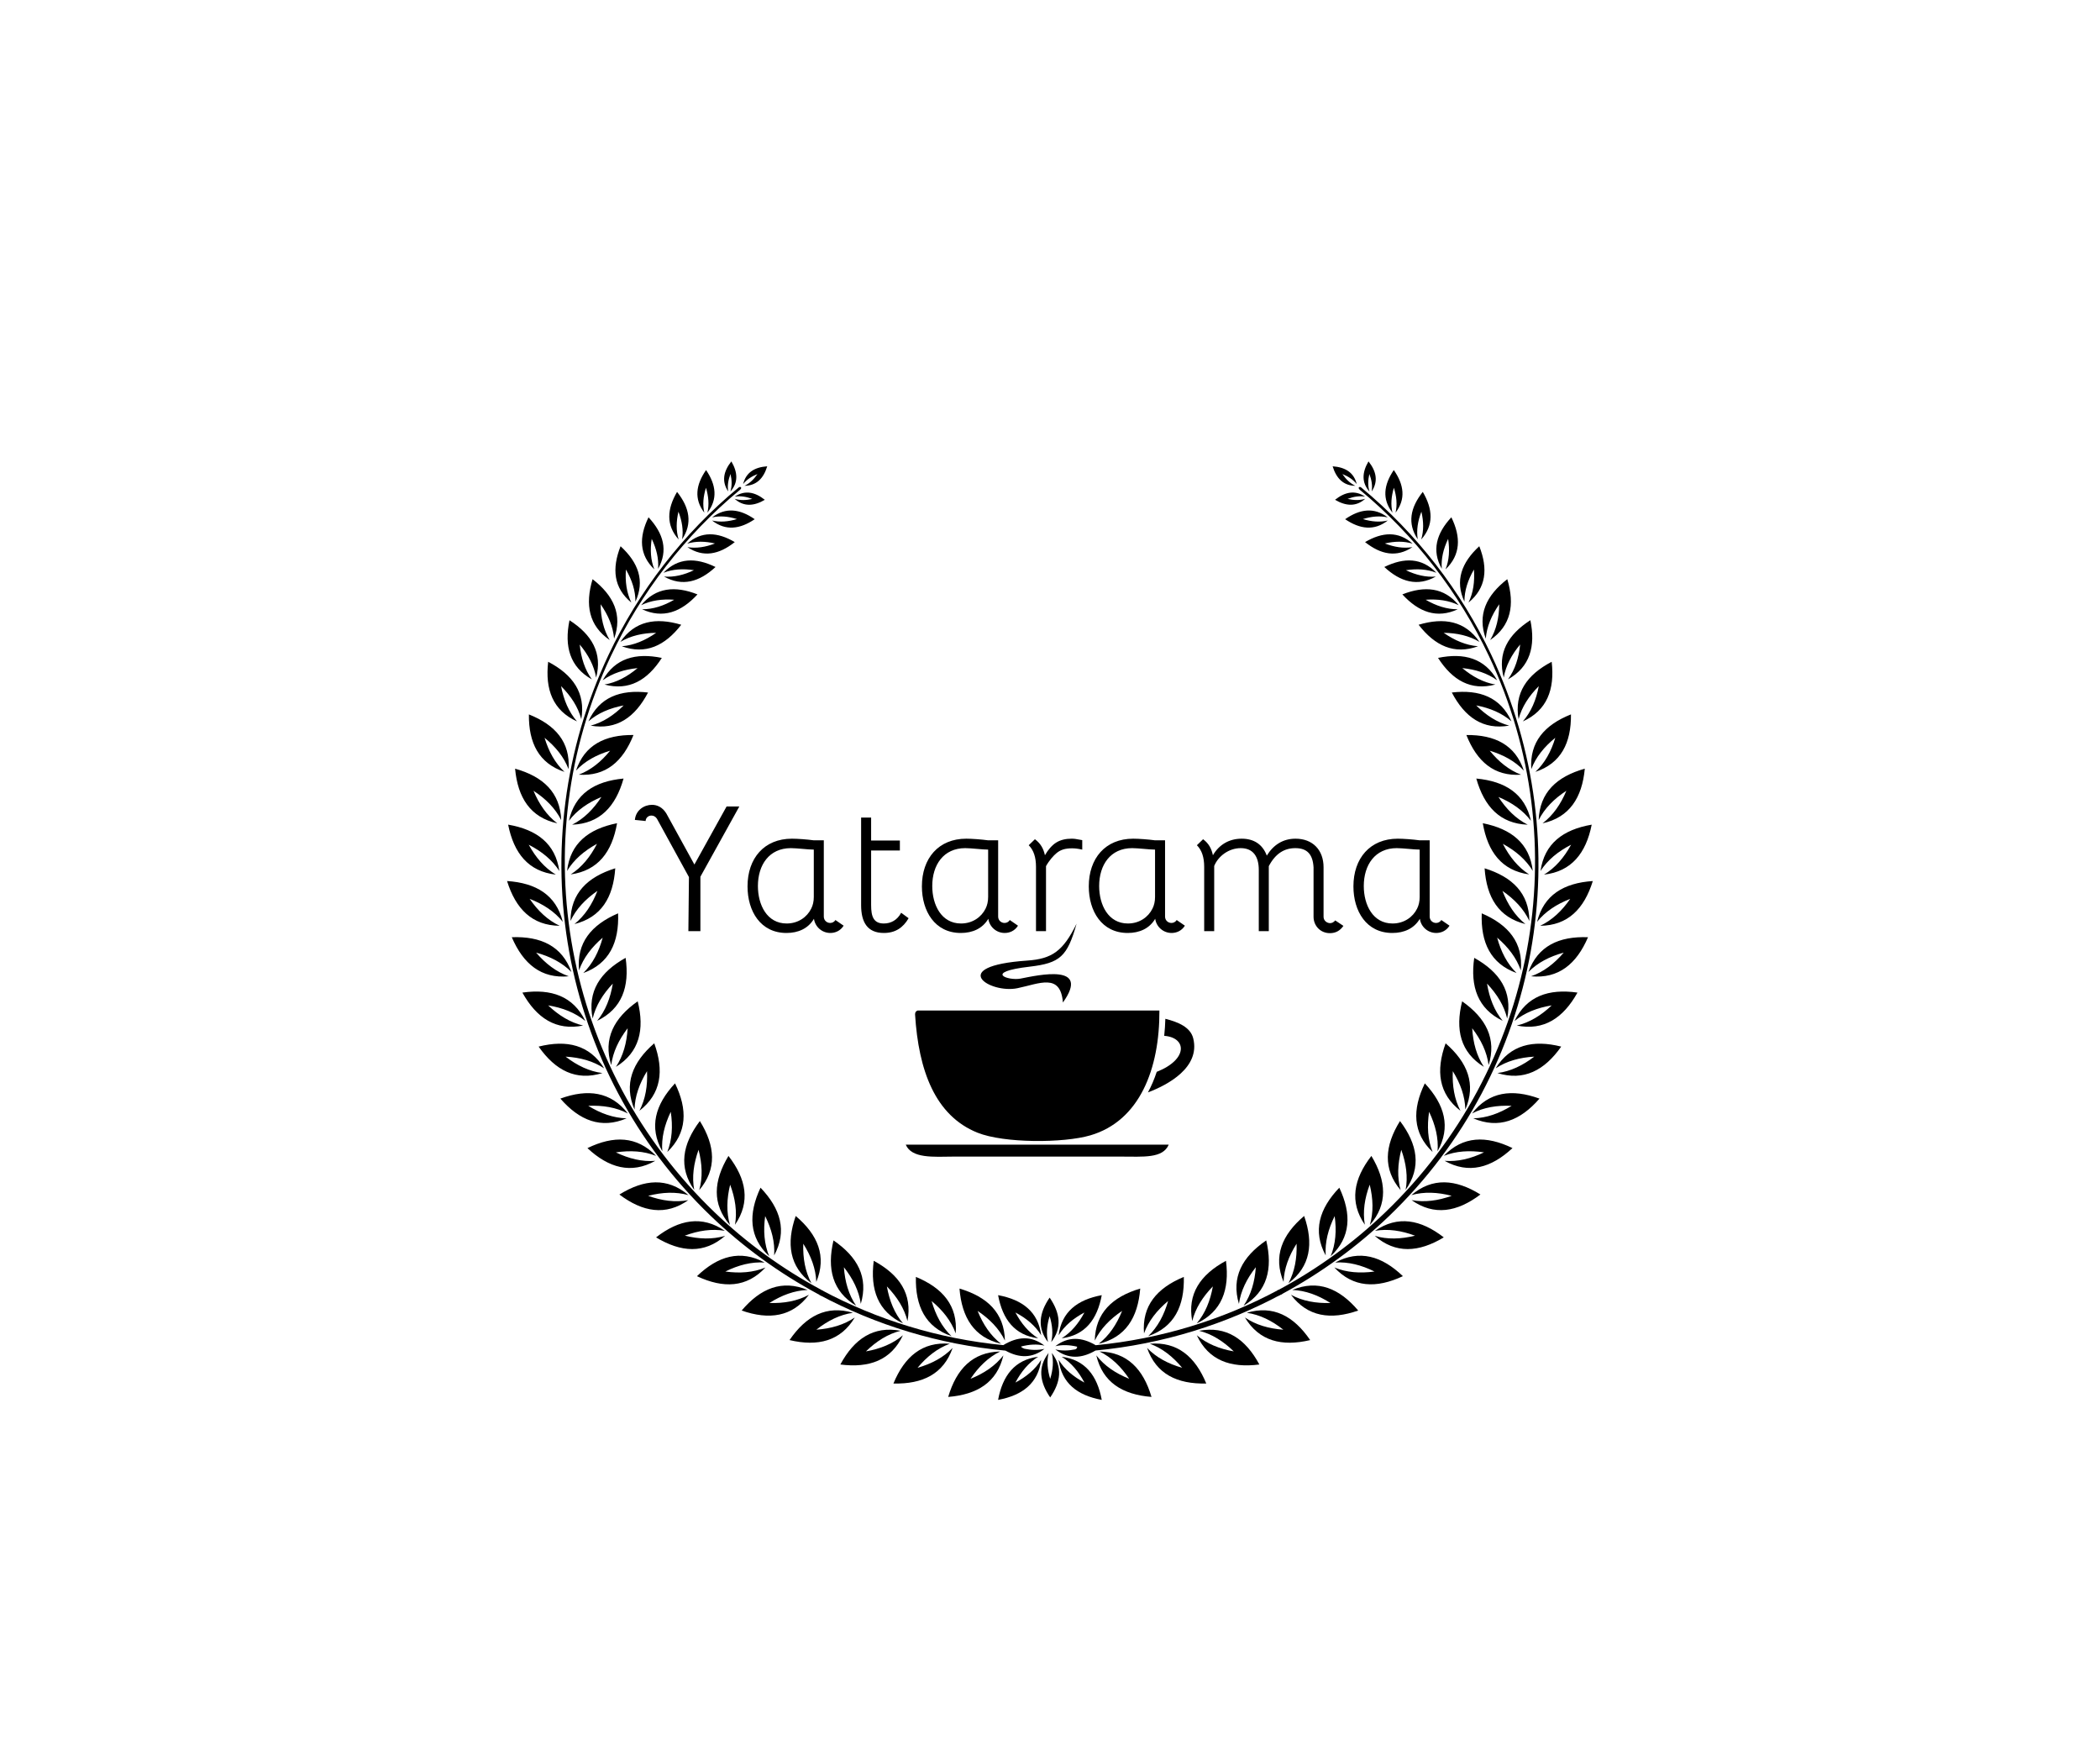 <?xml version="1.0" encoding="utf-8"?><!DOCTYPE svg PUBLIC "-//W3C//DTD SVG 1.1//EN" "http://www.w3.org/Graphics/SVG/1.1/DTD/svg11.dtd"><svg version="1.1" xmlns="http://www.w3.org/2000/svg" xmlns:xlink="http://www.w3.org/1999/xlink" viewBox="0 0 900 750" width="900" height="750"><g class="svg-logo"><g class="base"><g class="logo-element laurel"><path d="M268.12 410.44c-10.92 6.08-16.45 14.43-14.12 26.02 1.29-5.5 4.34-10.43 8.63-14.98 -1.01 6.17-3.1 11.57-6.7 15.94C266.58 432.26 269.88 422.82 268.12 410.44zM325.94 508.93c-5.32 11.32-4.94 21.3 3.71 29.37 -2.15-5.23-2.57-11.01-1.72-17.2 2.77 5.59 4.23 11.21 3.85 16.85C337.42 527.55 334.59 517.96 325.94 508.93zM312.2 495.32c-6.46 10.71-7.12 20.69 0.65 29.6 -1.6-5.42-1.41-11.22 0.07-17.28 2.18 5.85 3.05 11.58 2.09 17.16C321.69 515.04 319.87 505.2 312.2 495.32zM289.3 464.22c-8.53 9.14-11.24 18.77-5.46 29.1 -0.45-5.63 0.93-11.27 3.63-16.9 0.93 6.18 0.59 11.97-1.5 17.23C294.52 485.46 294.76 475.47 289.3 464.22zM299.94 480.37c-7.54 9.98-9.23 19.83-2.42 29.51 -1.04-5.56-0.24-11.3 1.86-17.19 1.56 6.05 1.83 11.85 0.29 17.28C307.33 500.96 306.54 490.98 299.94 480.37zM280.39 447.06c-9.43 8.2-13.12 17.5-8.45 28.38 0.13-5.66 2.09-11.11 5.36-16.44 0.28 6.25-0.65 11.98-3.28 16.98C283.38 468.73 284.66 458.8 280.39 447.06zM273.3 429.07c-10.23 7.19-14.86 16.05-11.35 27.34 0.72-5.62 3.24-10.83 7.04-15.8 -0.37 6.24-1.89 11.83-5.02 16.54C274.03 450.93 276.33 441.2 273.3 429.07zM347.76 549.87c-2.69-4.98-3.7-10.69-3.5-16.93 3.34 5.28 5.37 10.71 5.58 16.36 4.53-10.93 0.72-20.17-8.82-28.25C336.9 532.85 338.31 542.74 347.76 549.87zM268.53 479.21c-5.65-0.14-11.11-2.1-16.43-5.36 6.24-0.28 11.96 0.65 16.97 3.27 -7.24-9.35-17.16-10.64-28.91-6.37C248.37 480.19 257.67 483.87 268.53 479.21zM264.9 391.37c-11.49 4.92-17.85 12.64-16.74 24.43 1.86-5.34 5.4-9.94 10.14-14.01 -1.65 6.03-4.29 11.19-8.32 15.16C261.11 412.92 265.37 403.86 264.9 391.37zM329.75 558.33c5.28-3.34 10.71-5.37 16.36-5.58 -10.93-4.53-20.18-0.72-28.26 8.82 11.81 4.12 21.71 2.71 28.82-6.75C341.7 557.52 335.99 558.53 329.75 558.33zM280.84 497.43c-5.64 0.46-11.27-0.94-16.9-3.63 6.18-0.92 11.97-0.59 17.23 1.5 -8.18-8.54-18.17-8.79-29.41-3.33C260.89 500.49 270.51 503.19 280.84 497.43zM258.18 459.81c-5.61-0.71-10.84-3.23-15.79-7.04 6.23 0.36 11.84 1.89 16.54 5.02 -6.23-10.05-15.96-12.36-28.09-9.32C238.03 458.7 246.89 463.32 258.18 459.81zM294.97 514.27c-5.56 1.04-11.31 0.25-17.19-1.85 6.05-1.57 11.84-1.83 17.28-0.3 -9.01-7.66-18.98-6.86-29.6-0.26C275.44 519.39 285.3 521.08 294.97 514.27zM293.48 529.49c5.86-2.19 11.59-3.05 17.16-2.08 -9.76-6.69-19.6-4.86-29.47 2.81 10.7 6.46 20.68 7.12 29.59-0.66C305.35 531.17 299.55 530.97 293.48 529.49zM310.86 544.85c5.6-2.77 11.21-4.23 16.85-3.85 -10.4-5.64-19.99-2.81-29.02 5.85 11.32 5.32 21.31 4.94 29.37-3.72C322.84 545.29 317.05 545.7 310.86 544.85zM249.9 439.45c-5.51-1.3-10.44-4.34-14.98-8.64 6.17 1.01 11.57 3.11 15.94 6.7 -5.16-10.64-14.6-13.94-26.98-12.18C229.96 436.26 238.3 441.77 249.9 439.45zM284.34 245.44c3.99-1.58 8.38-1.82 13.06-1.11 -4.27 2.04-8.55 3.08-12.82 2.72 7.82 4.39 15.13 2.36 22.07-4.09C298.13 238.8 290.55 238.97 284.34 245.44zM255.85 361.58c-2.85 5.56-6.5 10.06-11.27 13.11 11.71-1.64 17.75-9.62 19.87-21.94 -12.26 2.44-20.08 8.68-21.42 20.43C245.97 368.35 250.37 364.58 255.85 361.58zM298.92 254.7c-9.66-3.81-17.92-2.97-24.15 4.63 4.22-2.06 8.99-2.71 14.17-2.34 -4.49 2.61-9.07 4.1-13.77 4.09C284.09 265.2 291.89 262.34 298.92 254.7zM294.5 232.97c3.72-1.15 7.72-1.06 11.92-0.09 -4.02 1.55-7.97 2.19-11.82 1.57 6.78 4.54 13.55 3.21 20.3-2.16C307.48 227.91 300.59 227.54 294.5 232.97zM243.76 418.34c-5.34-1.86-9.93-5.4-14-10.14 6.03 1.65 11.19 4.29 15.15 8.32 -4.03-11.13-13.07-15.38-25.57-14.92C224.27 413.09 231.99 419.45 243.76 418.34zM305.19 221.71c3.4-0.77 6.97-0.43 10.65 0.72 -3.7 1.11-7.26 1.42-10.66 0.61 5.75 4.5 11.89 3.77 18.27-0.56C317.11 218.07 310.99 217.27 305.19 221.71zM314.85 213.75c3.86 3.44 8.22 3.19 12.93 0.42 -4.28-3.4-8.57-4.24-12.87-1.36 2.44-0.39 4.95 0.01 7.49 0.99C319.74 214.41 317.21 214.47 314.85 213.75zM291.96 267.71c-10.96-3.28-19.95-1.59-26.08 7.34 4.44-2.66 9.62-3.81 15.34-3.89 -4.69 3.27-9.57 5.35-14.73 5.77C276.66 280.62 284.96 276.76 291.96 267.71zM246.19 395.96c11.48-2.86 16.65-11.41 17.49-23.89 -11.94 3.71-19.07 10.72-19.18 22.55 2.4-5.12 6.4-9.33 11.54-12.88C253.77 387.57 250.61 392.43 246.19 395.96zM258.3 291.5c4.19-3.04 9.25-4.64 14.94-5.21 -4.38 3.67-9.07 6.17-14.17 7.04 10.46 2.78 18.39-1.79 24.57-11.41C272.43 279.6 263.62 282.07 258.3 291.5zM246.86 330.2c3.78-4.04 8.76-6.76 14.61-8.52 -3.85 4.74-8.26 8.31-13.43 10.27 11.55 0.79 18.93-5.63 23.45-17C259.26 314.83 250.52 319.22 246.86 330.2zM257.76 341.5c-3.42 5.23-7.51 9.34-12.56 11.88 11.82-0.42 18.65-7.73 22.04-19.77 -12.45 1.16-20.87 6.55-23.42 18.11C247.22 347.21 252 343.92 257.76 341.5zM252.17 309.11c4.09-3.56 9.22-5.71 15.11-6.83 -4.24 4.23-8.9 7.28-14.14 8.66 11.18 1.94 19.03-3.57 24.59-14.19C265.82 295.37 256.85 298.77 252.17 309.11zM324.63 203.14c-1.53 2.24-3.35 3.98-5.56 5.03 5.13-0.07 8.16-3.17 9.74-8.36 -5.41 0.38-9.11 2.64-10.33 7.63C320 205.51 322.1 204.13 324.63 203.14zM238.85 352.8c-4.51-3.41-7.8-8.19-10.21-13.95 5.23 3.41 9.34 7.51 11.87 12.56 -0.42-11.82-7.73-18.65-19.76-22.03C221.9 341.83 227.3 350.25 238.85 352.8zM241.92 330.75c-4.05-3.78-6.76-8.76-8.53-14.6 4.74 3.85 8.32 8.26 10.28 13.43 0.79-11.55-5.63-18.94-17-23.45C226.54 318.36 230.94 327.1 241.92 330.75zM247.29 309.13c-3.56-4.08-5.7-9.22-6.83-15.11 4.23 4.24 7.28 8.89 8.66 14.14 1.94-11.17-3.57-19.03-14.19-24.59C233.56 295.49 236.96 304.46 247.29 309.13zM253.66 291.12c-3.04-4.2-4.64-9.25-5.21-14.94 3.67 4.39 6.16 9.07 7.03 14.18 2.79-10.46-1.78-18.39-11.41-24.58C241.76 276.99 244.23 285.8 253.66 291.12zM239.86 396.7c-5.12-2.4-9.32-6.4-12.87-11.54 5.82 2.26 10.68 5.43 14.21 9.85 -2.86-11.49-11.41-16.65-23.89-17.49C221.01 389.46 228.03 396.59 239.86 396.7zM238.21 374.77c-4.84-2.92-8.61-7.33-11.61-12.8 5.56 2.85 10.07 6.5 13.11 11.26 -1.65-11.72-9.62-17.75-21.94-19.87C220.22 365.62 226.46 373.44 238.21 374.77zM279.31 230.91c2.04 4.27 3.08 8.55 2.73 12.83 4.39-7.83 2.36-15.12-4.1-22.08 -4.16 8.52-3.99 16.1 2.49 22.31C278.84 239.98 278.59 235.59 279.31 230.91zM261.3 274.26c-2.66-4.43-3.82-9.61-3.89-15.33 3.27 4.69 5.34 9.57 5.77 14.73 3.69-10.18-0.17-18.47-9.22-25.48C250.67 259.15 252.37 268.14 261.3 274.26zM302.56 209.01c1.11 3.7 1.42 7.27 0.61 10.67 4.5-5.75 3.77-11.88-0.57-18.27 -4.41 6.34-5.2 12.46-0.76 18.26C301.06 216.26 301.4 212.7 302.56 209.01zM313.07 203.09c0.62 2.66 0.68 5.19-0.05 7.55 3.44-3.85 3.19-8.22 0.42-12.93 -3.4 4.28-4.24 8.57-1.36 12.87C311.68 208.13 312.09 205.63 313.07 203.09zM290.76 219.26c1.55 4.03 2.19 7.98 1.57 11.82 4.53-6.78 3.2-13.55-2.16-20.3 -4.37 7.43-4.75 14.31 0.68 20.4C289.7 227.45 289.79 223.46 290.76 219.26zM270.59 258.21c-2.06-4.22-2.71-9-2.34-14.17 2.6 4.49 4.1 9.07 4.08 13.77 4.12-8.93 1.27-16.72-6.37-23.75C262.15 243.71 262.99 251.98 270.59 258.21zM351.79 552.59c-16.66-8.95-31.97-20.1-45.51-33.09 -64.65-62-82.45-158.1-44.44-238.43 12.87-27.19 31.63-51.6 55.37-71.25 0.66-0.55 0.37-0.97 0.35-1 -0.03-0.03-0.39-0.43-1.08 0.14 -23.86 19.76-42.73 44.31-55.66 71.63 -38.31 80.97-21.36 177.96 43.9 240.55 13.65 13.09 29.07 24.33 45.86 33.37 0.82 0.35 2.38 1.38 2.89 0.43C354.02 553.89 352.45 552.99 351.79 552.59z" fill="#000" stroke="none" stroke-width="0"></path><path d="M631.81 410.44c-1.76 12.37 1.54 21.82 12.19 26.98 -3.6-4.37-5.69-9.77-6.7-15.94 4.3 4.54 7.34 9.48 8.63 14.98C648.26 424.87 642.74 416.53 631.81 410.44zM572 521.1c0.85 6.19 0.44 11.98-1.72 17.2 8.66-8.07 9.04-18.05 3.71-29.37 -8.65 9.03-11.48 18.62-5.84 29.02C567.78 532.31 569.23 526.69 572 521.1zM587.74 495.32c-7.67 9.88-9.49 19.72-2.81 29.47 -0.96-5.57-0.1-11.31 2.09-17.15 1.48 6.07 1.67 11.86 0.06 17.28C594.86 516.01 594.2 506.03 587.74 495.32zM610.64 464.22c-5.46 11.25-5.22 21.24 3.33 29.42 -2.09-5.26-2.42-11.05-1.5-17.23 2.7 5.64 4.08 11.27 3.63 16.9C621.88 482.99 619.17 473.36 610.64 464.22zM600 480.37c-6.6 10.61-7.4 20.59 0.26 29.6 -1.53-5.43-1.27-11.23 0.29-17.28 2.1 5.89 2.9 11.63 1.86 17.19C609.23 500.2 607.54 490.35 600 480.37zM628 475.44c4.67-10.88 0.98-20.17-8.45-28.37 -4.27 11.74-2.99 21.67 6.36 28.91 -2.62-5-3.56-10.73-3.28-16.98C625.91 464.32 627.87 469.78 628 475.44zM626.63 429.07c-3.03 12.13-0.73 21.85 9.33 28.08 -3.13-4.71-4.65-10.3-5.02-16.54 3.8 4.96 6.32 10.18 7.04 15.8C641.49 445.12 636.86 436.26 626.63 429.07zM555.68 532.94c0.2 6.24-0.81 11.95-3.5 16.93 9.45-7.12 10.86-17.02 6.74-28.82 -9.54 8.09-13.35 17.33-8.82 28.26C550.31 543.64 552.33 538.22 555.68 532.94zM630.87 477.12c5.01-2.63 10.73-3.55 16.97-3.27 -5.32 3.27-10.78 5.23-16.43 5.36 10.87 4.66 20.16 0.99 28.37-8.45C648.03 466.48 638.11 467.77 630.87 477.12zM651.77 415.79c1.11-11.79-5.24-19.51-16.74-24.42 -0.47 12.49 3.79 21.55 14.92 25.57 -4.03-3.97-6.68-9.13-8.32-15.16C646.38 405.85 649.91 410.45 651.77 415.79zM553.83 552.75c5.65 0.21 11.08 2.24 16.36 5.58 -6.24 0.2-11.95-0.82-16.92-3.51 7.12 9.46 17.02 10.87 28.82 6.75C574 552.03 564.75 548.22 553.83 552.75zM618.78 495.29c5.26-2.09 11.04-2.41 17.23-1.5 -5.63 2.7-11.27 4.09-16.9 3.63 10.33 5.77 19.95 3.06 29.1-5.46C636.95 486.5 626.95 486.75 618.78 495.29zM641 457.79c4.71-3.13 10.31-4.66 16.54-5.02 -4.95 3.8-10.18 6.32-15.79 7.04 11.29 3.52 20.16-1.1 27.34-11.34C656.97 445.43 647.24 447.74 641 457.79zM604.87 512.11c5.44-1.53 11.24-1.27 17.28 0.3 -5.88 2.1-11.63 2.89-17.19 1.85 9.67 6.82 19.53 5.12 29.51-2.42C623.85 505.25 613.88 504.45 604.87 512.11zM589.29 527.41c5.57-0.96 11.31-0.1 17.16 2.09 -6.07 1.48-11.87 1.68-17.28 0.06 8.91 7.78 18.89 7.12 29.59 0.66C608.89 522.55 599.05 520.72 589.29 527.41zM572.22 541c5.64-0.38 11.26 1.08 16.85 3.85 -6.19 0.84-11.98 0.43-17.2-1.73 8.06 8.66 18.05 9.04 29.37 3.72C592.21 538.19 582.62 535.36 572.22 541zM649.08 437.51c4.36-3.59 9.77-5.68 15.94-6.7 -4.53 4.3-9.47 7.34-14.98 8.64 11.6 2.32 19.93-3.19 26.02-14.12C663.68 423.57 654.24 426.87 649.08 437.51zM615.59 245.44c-6.21-6.48-13.79-6.65-22.31-2.48 6.94 6.45 14.25 8.49 22.07 4.1 -4.28 0.36-8.55-0.69-12.82-2.72C607.21 243.62 611.61 243.87 615.59 245.44zM656.9 373.18c-1.34-11.75-9.15-17.99-21.42-20.43 2.12 12.32 8.16 20.3 19.87 21.94 -4.76-3.05-8.41-7.55-11.27-13.1C649.56 364.58 653.97 368.35 656.9 373.18zM625.16 259.33c-6.23-7.6-14.49-8.44-24.15-4.63 7.03 7.64 14.83 10.5 23.75 6.38 -4.69 0.02-9.27-1.48-13.77-4.09C616.17 256.62 620.95 257.27 625.16 259.33zM605.43 232.97c-6.09-5.43-12.97-5.05-20.4-0.68 6.75 5.37 13.52 6.7 20.3 2.16 -3.85 0.62-7.8-0.02-11.82-1.57C597.71 231.9 601.71 231.82 605.43 232.97zM655.02 416.52c3.97-4.03 9.13-6.67 15.15-8.32 -4.06 4.74-8.66 8.28-14 10.14 11.77 1.12 19.49-5.25 24.41-16.74C668.09 401.13 659.05 405.39 655.02 416.52zM594.75 221.71c-5.8-4.44-11.92-3.64-18.26 0.77 6.39 4.33 12.52 5.06 18.27 0.56 -3.39 0.82-6.96 0.51-10.66-0.61C587.78 221.28 591.35 220.94 594.75 221.71zM585.03 212.8c-4.3-2.88-8.59-2.03-12.87 1.36 4.71 2.77 9.07 3.02 12.93-0.42 -2.36 0.72-4.89 0.66-7.55 0.04C580.08 212.81 582.59 212.41 585.03 212.8zM607.98 267.71c7 9.05 15.3 12.91 25.47 9.22 -5.16-0.42-10.04-2.5-14.73-5.77 5.71 0.08 10.9 1.23 15.34 3.89C627.93 266.12 618.94 264.43 607.98 267.71zM655.44 394.62c-0.11-11.83-7.24-18.84-19.18-22.55 0.84 12.48 6.01 21.03 17.49 23.89 -4.42-3.53-7.58-8.38-9.85-14.21C649.04 385.29 653.04 389.5 655.44 394.62zM616.3 281.91c6.19 9.63 14.11 14.2 24.57 11.41 -5.1-0.87-9.79-3.37-14.17-7.04 5.69 0.57 10.75 2.18 14.94 5.22C636.32 282.07 627.51 279.6 616.3 281.91zM628.45 314.96c4.52 11.37 11.9 17.79 23.45 17 -5.17-1.96-9.58-5.53-13.43-10.27 5.85 1.76 10.83 4.48 14.61 8.52C649.42 319.22 640.68 314.83 628.45 314.96zM656.12 351.72c-2.55-11.56-10.97-16.95-23.42-18.11 3.39 12.03 10.22 19.35 22.04 19.77 -5.05-2.54-9.15-6.65-12.56-11.88C647.94 343.92 652.71 347.21 656.12 351.72zM622.21 296.74c5.56 10.62 13.41 16.13 24.59 14.19 -5.24-1.38-9.9-4.43-14.14-8.66 5.89 1.12 11.02 3.27 15.11 6.83C643.09 298.77 634.12 295.37 622.21 296.74zM580.87 208.17c-2.21-1.05-4.03-2.79-5.56-5.03 2.52 1 4.63 2.38 6.15 4.3 -1.22-4.99-4.92-7.24-10.33-7.63C572.72 204.99 575.74 208.1 580.87 208.17zM659.43 351.41c2.54-5.05 6.65-9.15 11.87-12.56 -2.41 5.76-5.71 10.53-10.21 13.95 11.55-2.55 16.95-10.97 18.11-23.42C667.16 332.77 659.85 339.59 659.43 351.41zM656.27 329.58c1.95-5.17 5.54-9.58 10.28-13.43 -1.76 5.85-4.48 10.83-8.53 14.6 10.98-3.65 15.38-12.39 15.25-24.63C661.9 310.64 655.48 318.03 656.27 329.58zM650.82 308.16c1.38-5.24 4.43-9.9 8.66-14.14 -1.12 5.88-3.27 11.02-6.83 15.11 10.33-4.67 13.73-13.64 12.36-25.55C654.38 289.13 648.88 296.99 650.82 308.16zM644.46 290.35c0.87-5.11 3.37-9.79 7.03-14.18 -0.57 5.69-2.18 10.75-5.21 14.94 9.43-5.32 11.9-14.13 9.59-25.35C646.24 271.96 641.67 279.89 644.46 290.35zM660.08 396.7c11.83-0.11 18.84-7.23 22.55-19.17 -12.48 0.83-21.03 6-23.89 17.49 3.53-4.42 8.39-7.59 14.21-9.85C669.4 390.3 665.2 394.29 660.08 396.7zM660.22 373.23c3.05-4.76 7.56-8.41 13.11-11.26 -3 5.48-6.77 9.89-11.61 12.81 11.75-1.34 17.99-9.15 20.44-21.41C669.84 355.48 661.87 361.52 660.22 373.23zM620.63 230.91c0.71 4.68 0.47 9.07-1.11 13.06 6.48-6.21 6.65-13.79 2.49-22.31 -6.46 6.95-8.5 14.25-4.1 22.08C617.55 239.46 618.59 235.18 620.63 230.91zM636.76 273.66c0.42-5.16 2.5-10.04 5.77-14.73 -0.07 5.71-1.23 10.89-3.89 15.33 8.93-6.12 10.62-15.11 7.34-26.08C636.93 255.19 633.07 263.48 636.76 273.66zM597.38 209.01c1.15 3.69 1.5 7.25 0.72 10.66 4.44-5.8 3.65-11.92-0.76-18.26 -4.34 6.39-5.07 12.52-0.57 18.27C595.96 216.28 596.27 212.7 597.38 209.01zM586.87 203.09c0.98 2.54 1.39 5.05 0.99 7.49 2.88-4.3 2.04-8.59-1.36-12.87 -2.77 4.71-3.02 9.07 0.42 12.93C586.19 208.28 586.25 205.74 586.87 203.09zM609.17 219.26c0.97 4.2 1.06 8.19-0.09 11.92 5.43-6.09 5.05-12.97 0.68-20.4 -5.36 6.75-6.7 13.51-2.16 20.3C606.98 227.23 607.62 223.28 609.17 219.26zM631.69 244.04c0.37 5.17-0.27 9.95-2.34 14.17 7.6-6.23 8.44-14.49 4.63-24.15 -7.65 7.03-10.5 14.83-6.37 23.75C627.59 253.11 629.09 248.53 631.69 244.04zM639.12 280.59c-12.93-27.32-31.8-51.87-55.66-71.63 -0.68-0.57-1.05-0.17-1.08-0.13 -0.02 0.03-0.31 0.45 0.35 1 23.73 19.66 42.5 44.07 55.37 71.26 38.01 80.32 20.2 176.43-44.44 238.43 -13.54 12.99-28.85 24.13-45.51 33.09 -0.66 0.4-2.23 1.3-1.66 2.35 0.51 0.95 2.06-0.08 2.89-0.43 16.78-9.04 32.21-20.28 45.86-33.37C660.48 458.55 677.44 361.56 639.12 280.59z" fill="#000" stroke="none" stroke-width="0"></path></g></g><g class="swag"><g class="logo-element base-addon-laurel-bottom-laurel"><path d="M538.207,543.015c-0.446,6.23-2.043,11.803-5.233,16.478c10.136-6.105,12.566-15.804,9.694-27.975         c-10.325,7.056-15.072,15.854-11.702,27.188C531.759,553.115,534.342,547.915,538.207,543.015z"></path><path d="M519.792,551.228c-1.094,6.153-3.257,11.531-6.916,15.845c10.715-5.022,14.138-14.415,12.54-26.815         c-10.999,5.949-16.633,14.204-14.46,25.829C512.326,560.604,515.434,555.711,519.792,551.228z"></path><path d="M500.617,557.49c-1.724,6.002-4.432,11.133-8.518,15.048c11.18-3.88,15.557-12.876,15.255-25.38         c-11.562,4.776-18.017,12.411-17.059,24.205C492.222,566.035,495.823,561.489,500.617,557.49z"></path><path d="M464.75,562.401c-2.492,4.707-5.653,8.501-9.745,11.056c10.001-1.277,15.23-8.001,17.175-18.477         c-10.477,1.949-17.205,7.173-18.477,17.175C456.249,568.061,460.048,564.894,464.75,562.401z"></path><path d="M480.902,561.73c-2.34,5.794-5.566,10.622-10.034,14.075c11.519-2.697,16.801-11.184,17.8-23.65         c-11.991,3.549-19.204,10.468-19.476,22.29C471.665,569.362,475.715,565.21,480.902,561.73z"></path><path d="M449.844,563.967c1.179,3.856,1.523,7.575,0.694,11.122c4.671-6.024,3.867-12.424-0.694-19.061         c-4.56,6.637-5.362,13.036-0.694,19.053C448.321,571.542,448.661,567.824,449.844,563.967z"></path><path d="M444.93,573.457c-4.093-2.554-7.26-6.349-9.749-11.056c4.704,2.493,8.507,5.66,11.043,9.754         c-1.269-10.002-7.996-15.226-18.471-17.175C429.697,565.456,434.926,572.179,444.93,573.457z"></path><path d="M387.001,567.073c-3.657-4.313-5.821-9.691-6.915-15.845c4.356,4.483,7.463,9.376,8.832,14.858         c2.176-11.625-3.457-19.879-14.458-25.829C372.864,552.658,376.286,562.051,387.001,567.073z"></path><path d="M407.779,572.538c-4.086-3.915-6.8-9.046-8.521-15.048c4.795,3.999,8.395,8.545,10.324,13.873         c0.958-11.794-5.5-19.429-17.056-24.205C392.223,559.661,396.6,568.658,407.779,572.538z"></path><path d="M429.006,575.805c-4.467-3.454-7.692-8.281-10.033-14.075c5.186,3.48,9.24,7.632,11.707,12.714         c-0.269-11.822-7.481-18.741-19.471-22.29C412.204,564.622,417.488,573.108,429.006,575.805z"></path><path d="M366.904,559.493c-3.191-4.675-4.787-10.248-5.237-16.478c3.87,4.899,6.453,10.1,7.245,15.69         c3.369-11.334-1.376-20.132-11.701-27.188C354.338,543.689,356.768,553.388,366.904,559.493z"></path><path d="M547.888,552.729c-23.73,12.723-50.2,21-78.296,23.698c-6.008-3.542-11.802-3.84-17.3,0.417         c2.973-0.695,6.068-0.554,9.259,0.194c0.337,0.76-0.747,1.168-0.747,1.168c-2.928,0.604-5.774,0.664-8.513,0.024         c5.473,4.239,11.242,3.958,17.225,0.469c28.845-2.723,56.003-11.264,80.291-24.427         C549.154,553.775,548.52,553.253,547.888,552.729z"></path><path d="M371.121,579.073c4.475-4.356,9.372-7.471,14.86-8.832c-11.629-2.18-19.886,3.453-25.831,14.45         c12.403,1.599,21.795-1.82,26.814-12.536C382.651,575.815,377.271,577.985,371.121,579.073z"></path><path d="M393.225,586.111c4.003-4.801,8.551-8.391,13.866-10.321c-11.79-0.962-19.424,5.496-24.193,17.052         c12.501,0.299,21.488-4.075,25.372-15.25C404.359,581.677,399.228,584.385,393.225,586.111z"></path><path d="M415.943,590.817c3.482-5.184,7.633-9.234,12.714-11.703c-11.82,0.273-18.742,7.492-22.291,19.471         c12.464-0.992,20.957-6.271,23.653-17.794C426.551,585.257,421.734,588.486,415.943,590.817z"></path><path d="M435.181,592.434c2.489-4.715,5.656-8.511,9.749-11.056c-10.003,1.27-15.232,8.001-17.177,18.476         c10.475-1.938,17.202-7.173,18.471-17.173C443.688,586.775,439.884,589.932,435.181,592.434z"></path><path d="M450.083,590.861c-1.179-3.839-1.521-7.567-0.693-11.116c-4.664,6.036-3.865,12.424,0.693,19.063         c4.565-6.639,5.365-13.027,0.693-19.063C451.605,583.294,451.267,587.022,450.083,590.861z"></path><path d="M455.005,581.378c4.091,2.545,7.252,6.341,9.745,11.056c-4.702-2.502-8.501-5.659-11.046-9.753         c1.271,10,8,15.234,18.477,17.173C470.235,589.379,465.006,582.648,455.005,581.378z"></path><path d="M492.785,575.79c5.314,1.931,9.867,5.52,13.865,10.321c-5.998-1.726-11.134-4.434-15.042-8.52         c3.882,11.175,12.873,15.549,25.369,15.25C512.213,581.286,504.574,574.828,492.785,575.79z"></path><path d="M513.894,570.241c5.485,1.361,10.385,4.476,14.863,8.832c-6.154-1.088-11.531-3.258-15.848-6.918         c5.018,10.716,14.413,14.135,26.818,12.536C533.783,573.694,525.523,568.061,513.894,570.241z"></path><path d="M471.212,579.114c5.086,2.469,9.24,6.52,12.72,11.703c-5.794-2.331-10.612-5.56-14.078-10.026         c2.7,11.523,11.188,16.802,23.651,17.794C489.962,586.606,483.043,579.387,471.212,579.114z"></path><path d="M534.318,562.529c5.596,0.801,10.792,3.38,15.694,7.252c-6.231-0.46-11.806-2.051-16.476-5.236         c6.1,10.127,15.803,12.561,27.969,9.686C554.455,563.917,545.657,559.167,534.318,562.529z"></path><path d="M366.341,564.545c-4.671,3.185-10.247,4.776-16.477,5.236c4.903-3.872,10.097-6.451,15.695-7.252         c-11.34-3.362-20.138,1.388-27.188,11.702C350.539,577.106,360.24,574.672,366.341,564.545z"></path><path d="M439.087,577.949c0,0-1.418-0.485-1.477-0.96c3.455-0.919,6.814-1.142,10.025-0.383         c-5.604-4.342-11.523-3.95-17.663-0.214c-27.861-2.712-54.125-10.904-77.691-23.488c-0.383,0.647-0.758,1.299-1.125,1.956         c24.165,12.912,51.137,21.257,79.756,23.881c5.805,3.226,11.403,3.361,16.723-0.748         C444.879,578.63,442.022,578.564,439.087,577.949z"></path></g><g class="logo-element icon-small-coffee-cup"><path fill-rule="evenodd" clip-rule="evenodd" d="M461.397,395.796c-3.985,14.037-7.02,16.894-20.091,18.421   c-20.176,2.358-9.142,6.127-3.976,5.122c7.619-1.484,30.262-6.66,18.205,10.243c-1.02-12.769-10.065-8.078-19.511-6.13   c-11.868,2.444-30.475-9.456,4.16-11.835C450.963,410.881,455.638,407.48,461.397,395.796z"></path><path fill-rule="evenodd" clip-rule="evenodd" d="M388.178,490.482c2.538,5.996,11.867,5.203,20.488,5.121h71.731   c9.577,0,17.947,0.875,20.489-5.121H388.178z"></path><path fill-rule="evenodd" clip-rule="evenodd" d="M393.309,432.999c34.528,0,69.057,0,103.584,0   c0.103,25.011-8.455,47.304-29.595,53.501c-11.503,3.37-36.982,3.435-48.378-1.14c-18.187-7.301-25.266-26.688-26.748-50.659   C392.146,433.733,392.593,433.232,393.309,432.999z"></path><path fill-rule="evenodd" clip-rule="evenodd" d="M511.388,444.951c-1.17-4.745-6.281-6.964-11.952-8.392   c-0.074,2.467-0.233,4.905-0.488,7.296c9.682,0.74,10.325,10.089-3.208,15.432c-1.026,3.125-2.282,6.071-3.768,8.811   C500.424,464.901,514.472,457.453,511.388,444.951z"></path></g></g><g class="text"><g transform="translate(450,399)" text-anchor="middle" class="logo-element single-line"><path d="M5.69-47.19C5.77-48.67 6.94-49.53 8.19-49.53C9.05-49.53 9.91-49.14 10.53-48.20L24.26-23.17L24.02 0L29.17 0L29.17-23.32L45.86-53.43L40.40-53.43L26.60-28.55L14.59-50.39C12.95-53.12 10.61-54.13 8.42-54.13C5.07-54.13 1.48-51.87 1.09-47.66ZM87.05-4.76C86.50-3.90 85.64-3.51 84.79-3.51C83.46-3.51 82.06-4.52 82.06-6.24L82.06-38.92L77.77-38.92C74.96-39.31 70.75-39.62 68.41-39.62C56.47-39.62 49.37-31.20 49.37-19.19C49.37-8.58 54.91 0.78 66.07 0.78C71.06 0.78 75.35-1.09 77.84-5.30C78.31-1.87 81.28 0.78 84.86 0.78C86.89 0.78 89.15-0.08 90.56-2.34ZM77.77-14.66C77.77-12.71 77.38-11.08 76.67-9.67C74.88-6.01 71.06-3.28 66.14-3.28C57.72-3.28 53.82-11.23 53.82-19.34C53.82-28.39 58.66-35.57 67.94-35.57C70.67-35.57 75.35-34.94 77.77-34.94ZM102.34-38.84L102.34-48.67L98.05-48.67L98.05-11.15C98.05-3.98 100.62 0.78 107.80 0.78C112.71 0.78 116.06-1.48 118.40-5.54L115.21-7.88C113.57-4.76 110.84-3.28 107.80-3.28C103.35-3.28 102.34-6.32 102.34-11.15L102.34-34.55L114.66-34.55L114.66-38.84ZM161.77-4.76C161.23-3.90 160.37-3.51 159.51-3.51C158.18-3.51 156.78-4.52 156.78-6.24L156.78-38.92L152.49-38.92C149.68-39.31 145.47-39.62 143.13-39.62C131.20-39.62 124.10-31.20 124.10-19.19C124.10-8.58 129.64 0.78 140.79 0.78C145.78 0.78 150.07-1.09 152.57-5.30C153.04-1.87 156 0.78 159.59 0.78C161.62 0.78 163.88-0.08 165.28-2.34ZM152.49-14.66C152.49-12.71 152.10-11.08 151.40-9.67C149.60-6.01 145.78-3.28 140.87-3.28C132.44-3.28 128.54-11.23 128.54-19.34C128.54-28.39 133.38-35.57 142.66-35.57C145.39-35.57 150.07-34.94 152.49-34.94ZM169.88-36.82C171.99-34.71 173.00-31.67 173.00-27.53L173.00 0L177.29 0L177.29-27.85C178.62-30.26 180.49-32.37 181.82-33.46C183.53-34.87 185.48-35.49 188.45-35.49C189.46-35.49 190.71-35.41 192.82-34.94L192.82-39C189.93-39.55 189.31-39.62 188.29-39.62C185.87-39.62 183.53-39.16 181.58-37.91C179.87-36.82 178.15-34.87 176.83-32.53C176.20-35.41 174.95-37.60 172.54-39.39ZM233.30-4.76C232.75-3.90 231.89-3.51 231.04-3.51C229.71-3.51 228.31-4.52 228.31-6.24L228.31-38.92L224.02-38.92C221.21-39.31 217.00-39.62 214.66-39.62C202.72-39.62 195.62-31.20 195.62-19.19C195.62-8.58 201.16 0.78 212.32 0.78C217.31 0.78 221.60-1.09 224.09-5.30C224.56-1.87 227.53 0.78 231.11 0.78C233.14 0.78 235.40-0.08 236.81-2.34ZM224.02-14.66C224.02-12.71 223.63-11.08 222.92-9.67C221.13-6.01 217.31-3.28 212.39-3.28C203.97-3.28 200.07-11.23 200.07-19.34C200.07-28.39 204.91-35.57 214.19-35.57C216.92-35.57 221.60-34.94 224.02-34.94ZM241.96-36.82C244.06-34.71 245.08-31.67 245.08-27.53L245.08 0L249.37 0L249.37-27.92C251.08-32.14 255.61-35.57 260.75-35.57C265.98-35.57 268.48-32.06 268.48-26.21L268.48 0L272.77 0L272.77-27.85C275.65-33.31 279.47-35.57 284.15-35.57C289.07-35.57 291.64-33.07 291.95-27.30L291.95-6.16C291.95-2.42 294.76 0.86 298.97 0.86C301.47 0.86 303.34-0.23 304.75-2.26L301.24-4.60C300.61-3.82 299.83-3.43 299.05-3.43C297.73-3.43 296.24-4.45 296.24-6.16L296.24-27.38C296.24-34.79 291.56-39.62 284.23-39.62C278.93-39.62 274.79-37.05 271.91-32.37C270.11-37.21 266.37-39.62 261.14-39.62C255.76-39.62 251.47-37.05 248.82-32.53C248.20-35.41 247.03-37.60 244.61-39.39ZM346.71-4.76C346.16-3.90 345.31-3.51 344.45-3.51C343.12-3.51 341.72-4.52 341.72-6.24L341.72-38.92L337.43-38.92C334.62-39.31 330.41-39.62 328.07-39.62C316.13-39.62 309.04-31.20 309.04-19.19C309.04-8.58 314.57 0.78 325.73 0.78C330.72 0.78 335.01-1.09 337.51-5.30C337.97-1.87 340.94 0.78 344.53 0.78C346.55 0.78 348.82-0.08 350.22-2.34ZM337.43-14.66C337.43-12.71 337.04-11.08 336.34-9.67C334.54-6.01 330.72-3.28 325.81-3.28C317.38-3.28 313.48-11.23 313.48-19.34C313.48-28.39 318.32-35.57 327.60-35.57C330.33-35.57 335.01-34.94 337.43-34.94Z" fill="#000" transform="translate(-179,0)"></path></g></g></g></svg>
